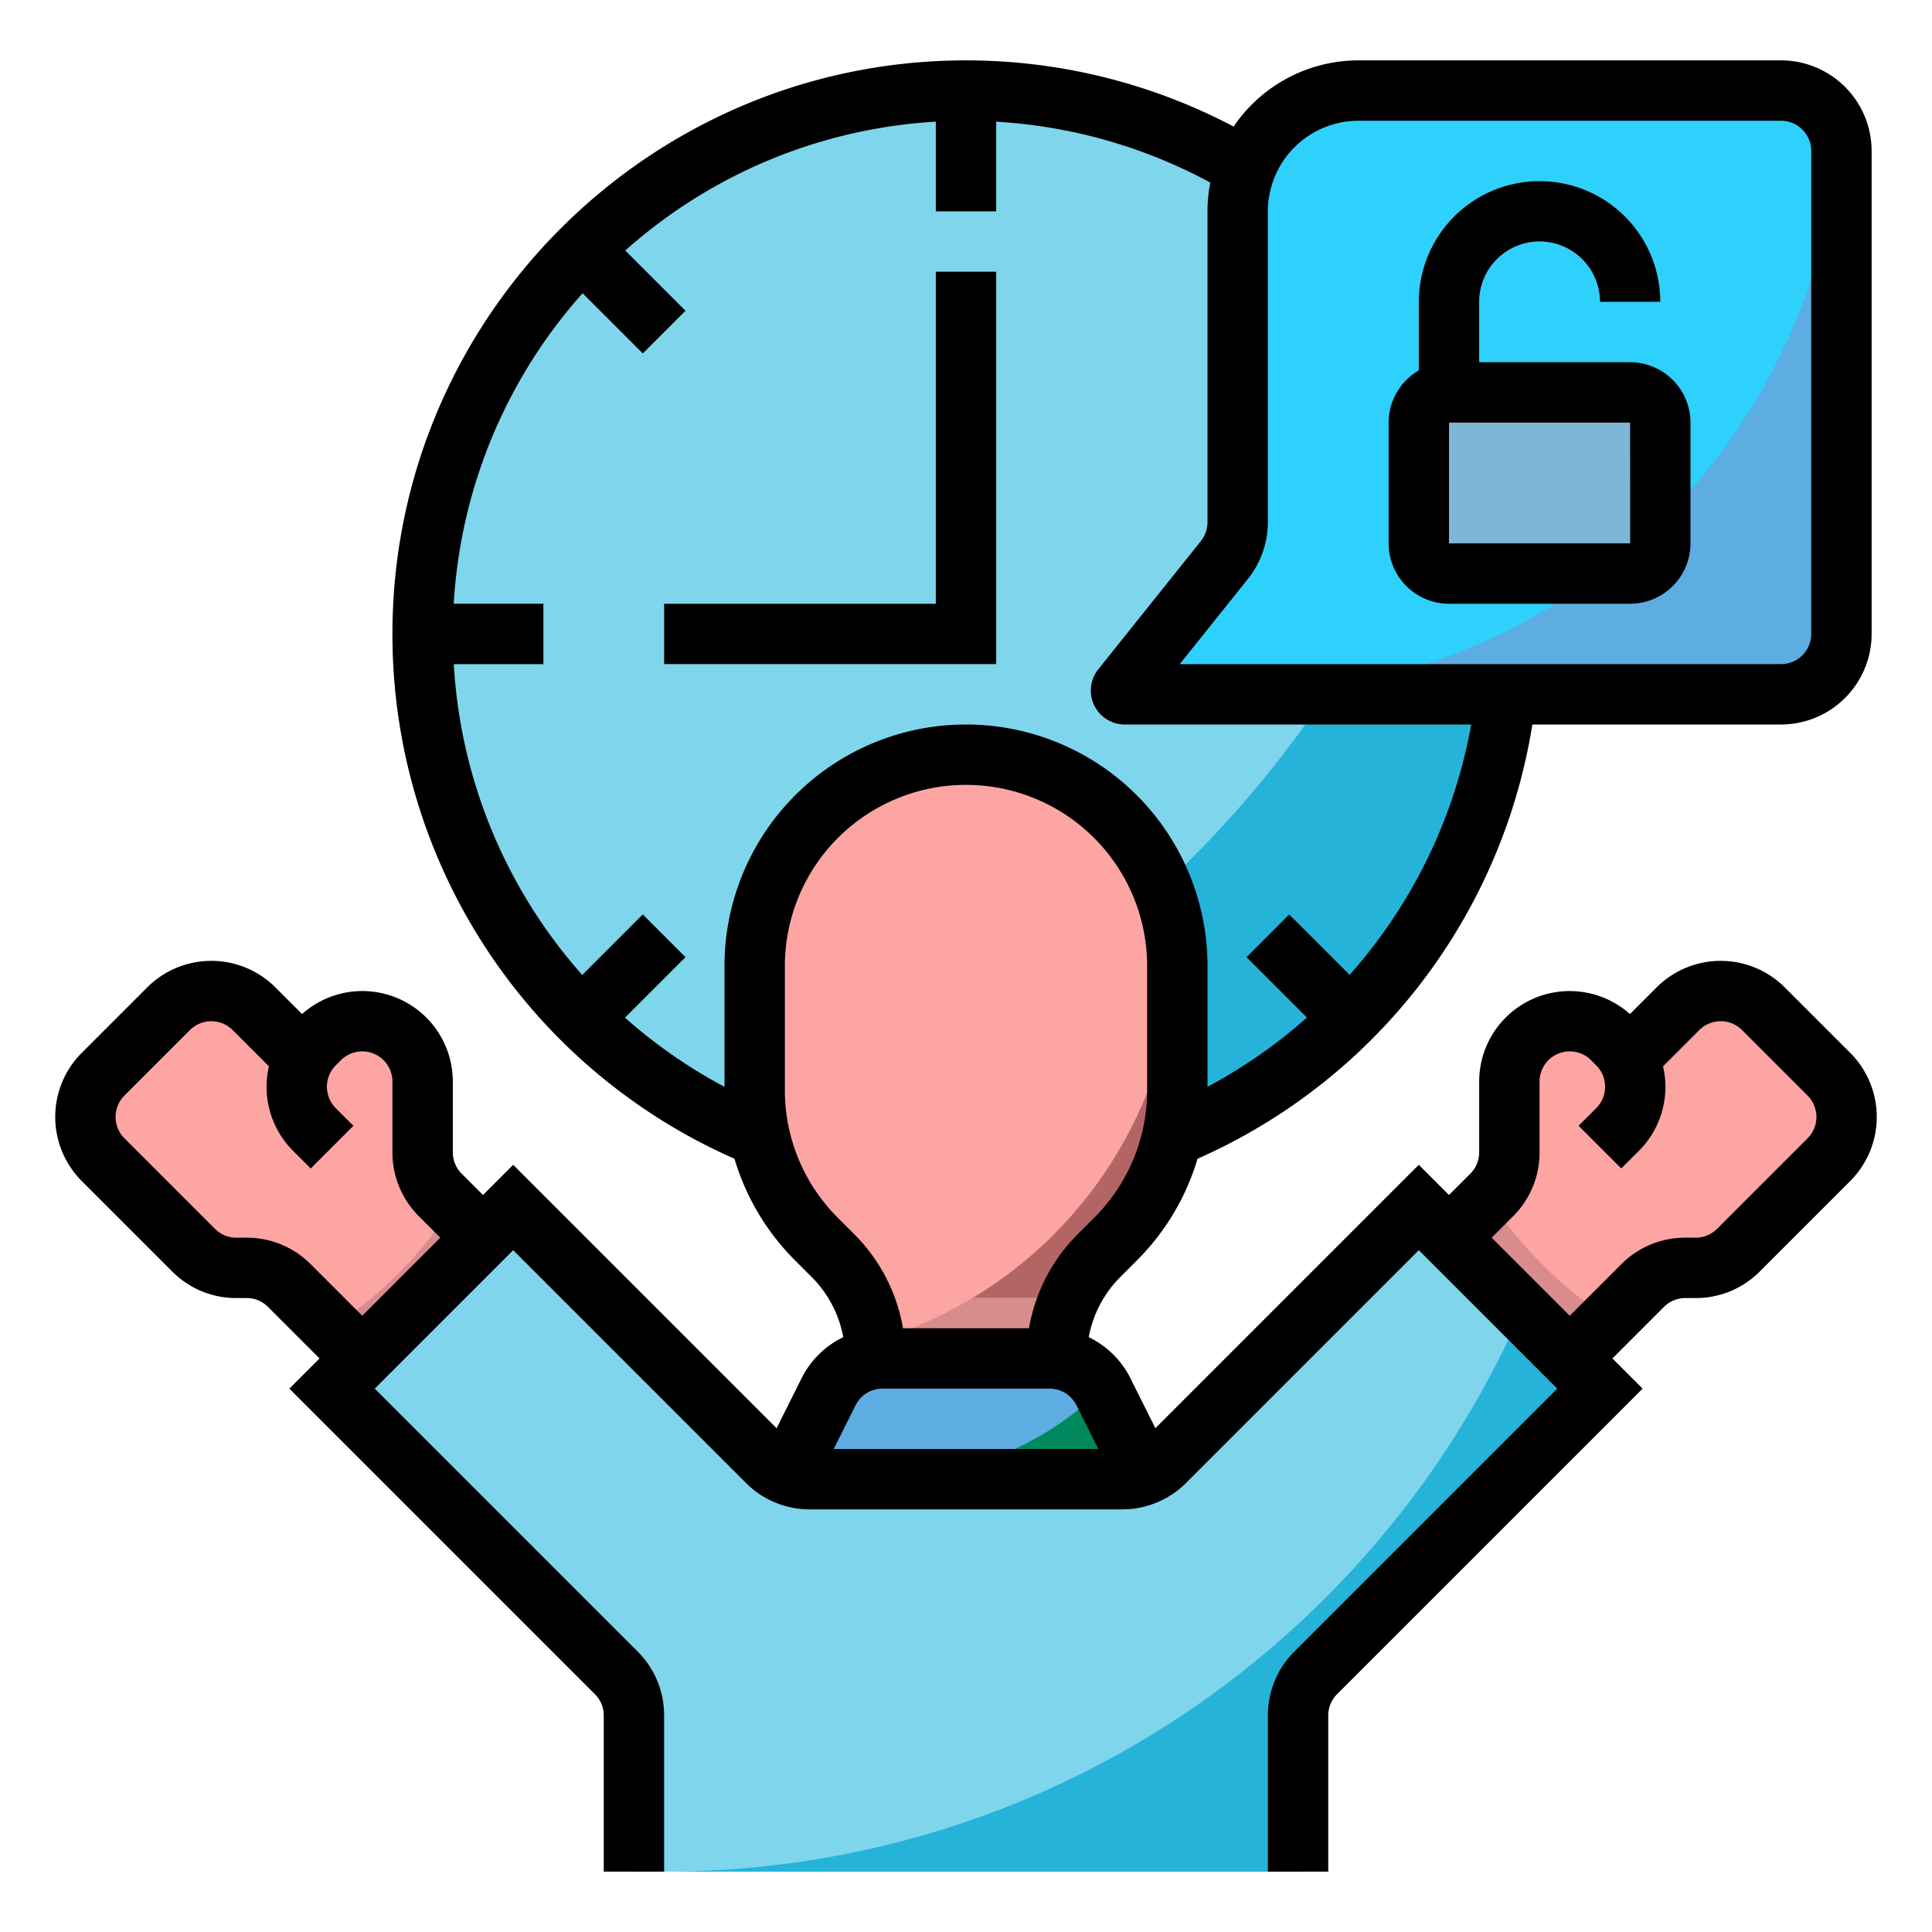 <?xml version="1.0" ?><svg viewBox="0 0 512 512" xmlns="http://www.w3.org/2000/svg"><defs><style>.cls-1{fill:#5dade2;}.cls-2{fill:#00895c;}.cls-3{fill:#7fd5ec;}.cls-4{fill:#25b3d9;}.cls-5{fill:#4cb08e;}.cls-6{fill:#59cea7;}.cls-7{fill:#2ed0fc;}.cls-8{fill:#fda5a3;}.cls-9{fill:#bdecdc;}.cls-10{fill:#ec9090;}.cls-11{fill:#fda5a3;}.cls-12{fill:#7db6d6;}.cls-13{fill:#5dade2;}.cls-14{fill:#6b9bb6;}.cls-15{fill:#b36565;}.cls-16{fill:#d78d8b;}.cls-17{fill:#cbe2ef;}</style></defs><title/><g data-name="/ FILLED_OUTLINE" id="_FILLED_OUTLINE"><path class="cls-1" d="M292.422,368.844A16,16,0,0,0,278.111,360h-44.223a16,16,0,0,0-14.311,8.844L208,392h96Z"/><path class="cls-2" d="M232.845,392H304l-11.947-23.894A85.076,85.076,0,0,1,232.845,392Z"/><circle class="cls-3" cx="256" cy="168" r="144"/><path class="cls-4" d="M196.795,299.304a144.07,144.07,0,0,0,190.509-190.509A288.646,288.646,0,0,1,196.795,299.304Z"/><path class="cls-5" d="M341.657,242.343l-11.313,11.313L352.004,275.317A144.922,144.922,0,0,0,363.317,264.004Z"/><path class="cls-6" d="M264,24.225C261.351,24.08,258.685,24,256,24s-5.351.08-8,.225V56h16Z"/><path class="cls-6" d="M148.683,71.996l21.661,21.661,11.313-11.313L159.996,60.682A144.922,144.922,0,0,0,148.683,71.996Z"/><path class="cls-6" d="M112.225,176H144V160H112.225c-.145,2.649-.225,5.315-.225,8S112.08,173.351,112.225,176Z"/><path class="cls-6" d="M148.683,264.004A144.922,144.922,0,0,0,159.996,275.317l21.661-21.661-11.313-11.313Z"/><path class="cls-7" d="M298.081,184H472a16,16,0,0,0,16-16V40a16,16,0,0,0-16-16H360a32,32,0,0,0-32,32v82.388a16,16,0,0,1-3.506,9.995L297.3,182.375A1,1,0,0,0,298.081,184Z"/><path class="cls-8" d="M484.686,284.686l-17.373-17.373a16,16,0,0,0-22.627,0L431.485,280.515a15.816,15.816,0,0,0-2.798-3.829l-1.373-1.373A16,16,0,0,0,400,286.627v18.745a16,16,0,0,1-4.686,11.314L384,328l32,32,19.314-19.314A16,16,0,0,1,446.627,336h2.745a16,16,0,0,0,11.314-4.686l24-24A16,16,0,0,0,484.686,284.686Z"/><path class="cls-8" d="M256,200h-0A56,56,0,0,0,200,256v32.804a56,56,0,0,0,16.402,39.598l4.284,4.284A38.627,38.627,0,0,1,232,360h48a38.627,38.627,0,0,1,11.314-27.314l4.284-4.284A56,56,0,0,0,312,288.804V256A56,56,0,0,0,256,200Z"/><path class="cls-3" d="M376,320l-67.314,67.314A16,16,0,0,1,297.373,392H214.627a16,16,0,0,1-11.314-4.686L136,320,88,368l75.314,75.314A16,16,0,0,1,168,454.627V496H344V454.627a16,16,0,0,1,4.686-11.314L424,368Z"/><polygon class="cls-9" points="264 176 176 176 176 160 248 160 248 72 264 72 264 176"/><path class="cls-10" d="M424.97,304.97l-1.94-1.94a6.628,6.628,0,0,1,0-9.373h0a8.014,8.014,0,0,0,2.334-6.085,6.362,6.362,0,0,1,3.05-5.943l2.864-1.656a6.598,6.598,0,0,1,9.857,4.652,24.036,24.036,0,0,1-6.792,20.344h0A6.628,6.628,0,0,1,424.97,304.97Z"/><path class="cls-8" d="M116.686,316.686A16,16,0,0,1,112,305.373V286.627a16,16,0,0,0-27.314-11.314l-1.373,1.373a15.816,15.816,0,0,0-2.798,3.829L67.314,267.314a16,16,0,0,0-22.627,0L27.314,284.686a16,16,0,0,0,0,22.627l24,24A16,16,0,0,0,62.627,336h2.745a16,16,0,0,1,11.314,4.686L96,360l32-32Z"/><path class="cls-11" d="M200,256v32.804a56,56,0,0,0,16.402,39.598l4.284,4.284A38.607,38.607,0,0,1,228.52,344h54.96a38.607,38.607,0,0,1,7.834-11.314l4.284-4.284A56,56,0,0,0,312,288.804V256a56,56,0,0,0-56-56h-0A56,56,0,0,0,200,256Z"/><path class="cls-10" d="M87.03,304.97l1.94-1.94a6.628,6.628,0,0,0,0-9.373h0a8.014,8.014,0,0,1-2.334-6.085,6.362,6.362,0,0,0-3.05-5.943l-2.864-1.656a6.598,6.598,0,0,0-9.857,4.652,24.036,24.036,0,0,0,6.792,20.344h0A6.628,6.628,0,0,0,87.03,304.97Z"/><rect class="cls-12" height="48" rx="8" width="64" x="376" y="104"/><path class="cls-13" d="M328,184H472a16,16,0,0,0,16-16V40a15.99,15.99,0,0,0-.462-3.758A160.012,160.012,0,0,1,328,184Z"/><path class="cls-14" d="M440,138.256A160.835,160.835,0,0,1,423.999,152H432a8,8,0,0,0,8-8Z"/><path class="cls-15" d="M257.713,344H283.48a38.607,38.607,0,0,1,7.834-11.314l4.284-4.284A56,56,0,0,0,312,288.804V256c0-1.111-.041-2.211-.105-3.306A111.947,111.947,0,0,1,257.713,344Z"/><path class="cls-16" d="M257.666,344a111.362,111.362,0,0,1-25.948,11.437A38.602,38.602,0,0,1,232,360h48a38.612,38.612,0,0,1,3.48-16Z"/><path class="cls-16" d="M394.434,317.566,384,328l32,32,10.434-10.434A112.598,112.598,0,0,1,394.434,317.566Z"/><path class="cls-16" d="M87.785,351.785,96,360l32-32-8.215-8.215A104.545,104.545,0,0,1,87.785,351.785Z"/><path class="cls-4" d="M176,496H344V454.627a16,16,0,0,1,4.686-11.314L424,368l-20.7-20.7C365.006,434.831,277.654,496,176,496Z"/><path class="cls-17" d="M392,112H376V80a32,32,0,0,1,64,0H424a16,16,0,0,0-32,0Z"/><polygon points="264 72 248 72 248 160 176 160 176 176 264 176 264 72"/><path d="M384,160h48a16.018,16.018,0,0,0,16-16V112a16.018,16.018,0,0,0-16-16H392V80a16,16,0,0,1,32,0h16a32,32,0,0,0-64,0V98.165A15.997,15.997,0,0,0,368,112v32A16.018,16.018,0,0,0,384,160Zm0-48h48l.01,32L432,144H384Z"/><path d="M490.343,279.03l-17.373-17.373a24.027,24.027,0,0,0-33.94,0l-7.079,7.079A23.978,23.978,0,0,0,392,286.627v18.745a7.948,7.948,0,0,1-2.343,5.657L384,316.687l-8-8-69.808,69.808-6.614-13.228a23.893,23.893,0,0,0-11.057-10.901,30.402,30.402,0,0,1,8.449-16.023l4.285-4.285a63.662,63.662,0,0,0,16.102-26.977A152.075,152.075,0,0,0,406.093,192H472a24.027,24.027,0,0,0,24-24V40a24.027,24.027,0,0,0-24-24H360a39.988,39.988,0,0,0-33.081,17.54A152.061,152.061,0,0,0,256,16c-83.813,0-152,68.187-152,152a151.752,151.752,0,0,0,90.641,139.077,63.661,63.661,0,0,0,16.104,26.982l4.285,4.285a30.402,30.402,0,0,1,8.449,16.023,23.893,23.893,0,0,0-11.057,10.901l-6.614,13.228L136,308.687l-8,8-5.657-5.657A7.948,7.948,0,0,1,120,305.373V286.627a23.978,23.978,0,0,0-39.951-17.892l-7.079-7.079a24.027,24.027,0,0,0-33.94,0l-17.373,17.373a24.027,24.027,0,0,0,0,33.94l24,24A23.843,23.843,0,0,0,62.627,344h2.745a7.948,7.948,0,0,1,5.657,2.343L84.687,360l-8,8,80.97,80.97A7.948,7.948,0,0,1,160,454.627V496h16V454.627a23.843,23.843,0,0,0-7.03-16.971L99.314,368,136,331.314l61.657,61.656A23.843,23.843,0,0,0,214.627,400h82.745a23.843,23.843,0,0,0,16.971-7.03L376,331.314,412.686,368l-69.656,69.657A23.843,23.843,0,0,0,336,454.627V496h16V454.627a7.948,7.948,0,0,1,2.343-5.657L435.313,368l-8-8,13.657-13.657A7.948,7.948,0,0,1,446.627,344h2.745a23.843,23.843,0,0,0,16.971-7.03l24-24A24.027,24.027,0,0,0,490.343,279.03ZM96,348.687,82.343,335.03A23.843,23.843,0,0,0,65.373,328H62.627a7.948,7.948,0,0,1-5.657-2.343l-24-24a8.009,8.009,0,0,1,0-11.313l17.373-17.373a8.009,8.009,0,0,1,11.313,0l9.621,9.621a23.982,23.982,0,0,0,6.379,22.379l4.687,4.687,11.313-11.313-4.687-4.687a8.009,8.009,0,0,1,0-11.313l1.373-1.373A8,8,0,0,1,104,286.627v18.745a23.843,23.843,0,0,0,7.03,16.971L116.687,328ZM330.742,153.38A24.092,24.092,0,0,0,336,138.388V56a24.027,24.027,0,0,1,24-24H472a8.009,8.009,0,0,1,8,8V168a8.009,8.009,0,0,1-8,8H312.646ZM192,256v32.017a135.983,135.983,0,0,1-26.376-18.328l16.033-16.033-11.313-11.313-16.038,16.038A135.743,135.743,0,0,1,120.256,176H144V160H120.242a135.447,135.447,0,0,1,34.152-82.293l15.95,15.95,11.313-11.313L165.707,66.394A135.446,135.446,0,0,1,248,32.242V56h16V32.247a135.896,135.896,0,0,1,56.737,16.13A40.022,40.022,0,0,0,320,56v82.388a8.03,8.03,0,0,1-1.753,4.998l-27.194,33.992A9,9,0,0,0,298.081,192H389.886a135.78,135.78,0,0,1-32.228,66.345l-16.001-16.001-11.313,11.313L346.351,269.665A136.01,136.01,0,0,1,320,288.019V256a64,64,0,0,0-128,0Zm30.059,66.745A47.685,47.685,0,0,1,208,288.804V256a48,48,0,0,1,96,0v32.804a47.685,47.685,0,0,1-14.059,33.941l-4.285,4.285A46.276,46.276,0,0,0,272.694,352H239.306a46.276,46.276,0,0,0-12.963-24.97ZM220.944,384l5.789-11.578A7.957,7.957,0,0,1,233.889,368h44.223a7.957,7.957,0,0,1,7.156,4.422L291.056,384Zm258.086-82.343-24,24A7.948,7.948,0,0,1,449.373,328h-2.745a23.843,23.843,0,0,0-16.971,7.03L416,348.687,395.313,328l5.657-5.657A23.843,23.843,0,0,0,408,305.373V286.627a8,8,0,0,1,13.657-5.657l1.373,1.373a8.009,8.009,0,0,1,0,11.313l-4.687,4.687,11.313,11.313,4.687-4.687a23.982,23.982,0,0,0,6.379-22.379l9.621-9.621a8.009,8.009,0,0,1,11.313,0l17.373,17.373A8.009,8.009,0,0,1,479.03,301.657Z"/></g></svg>